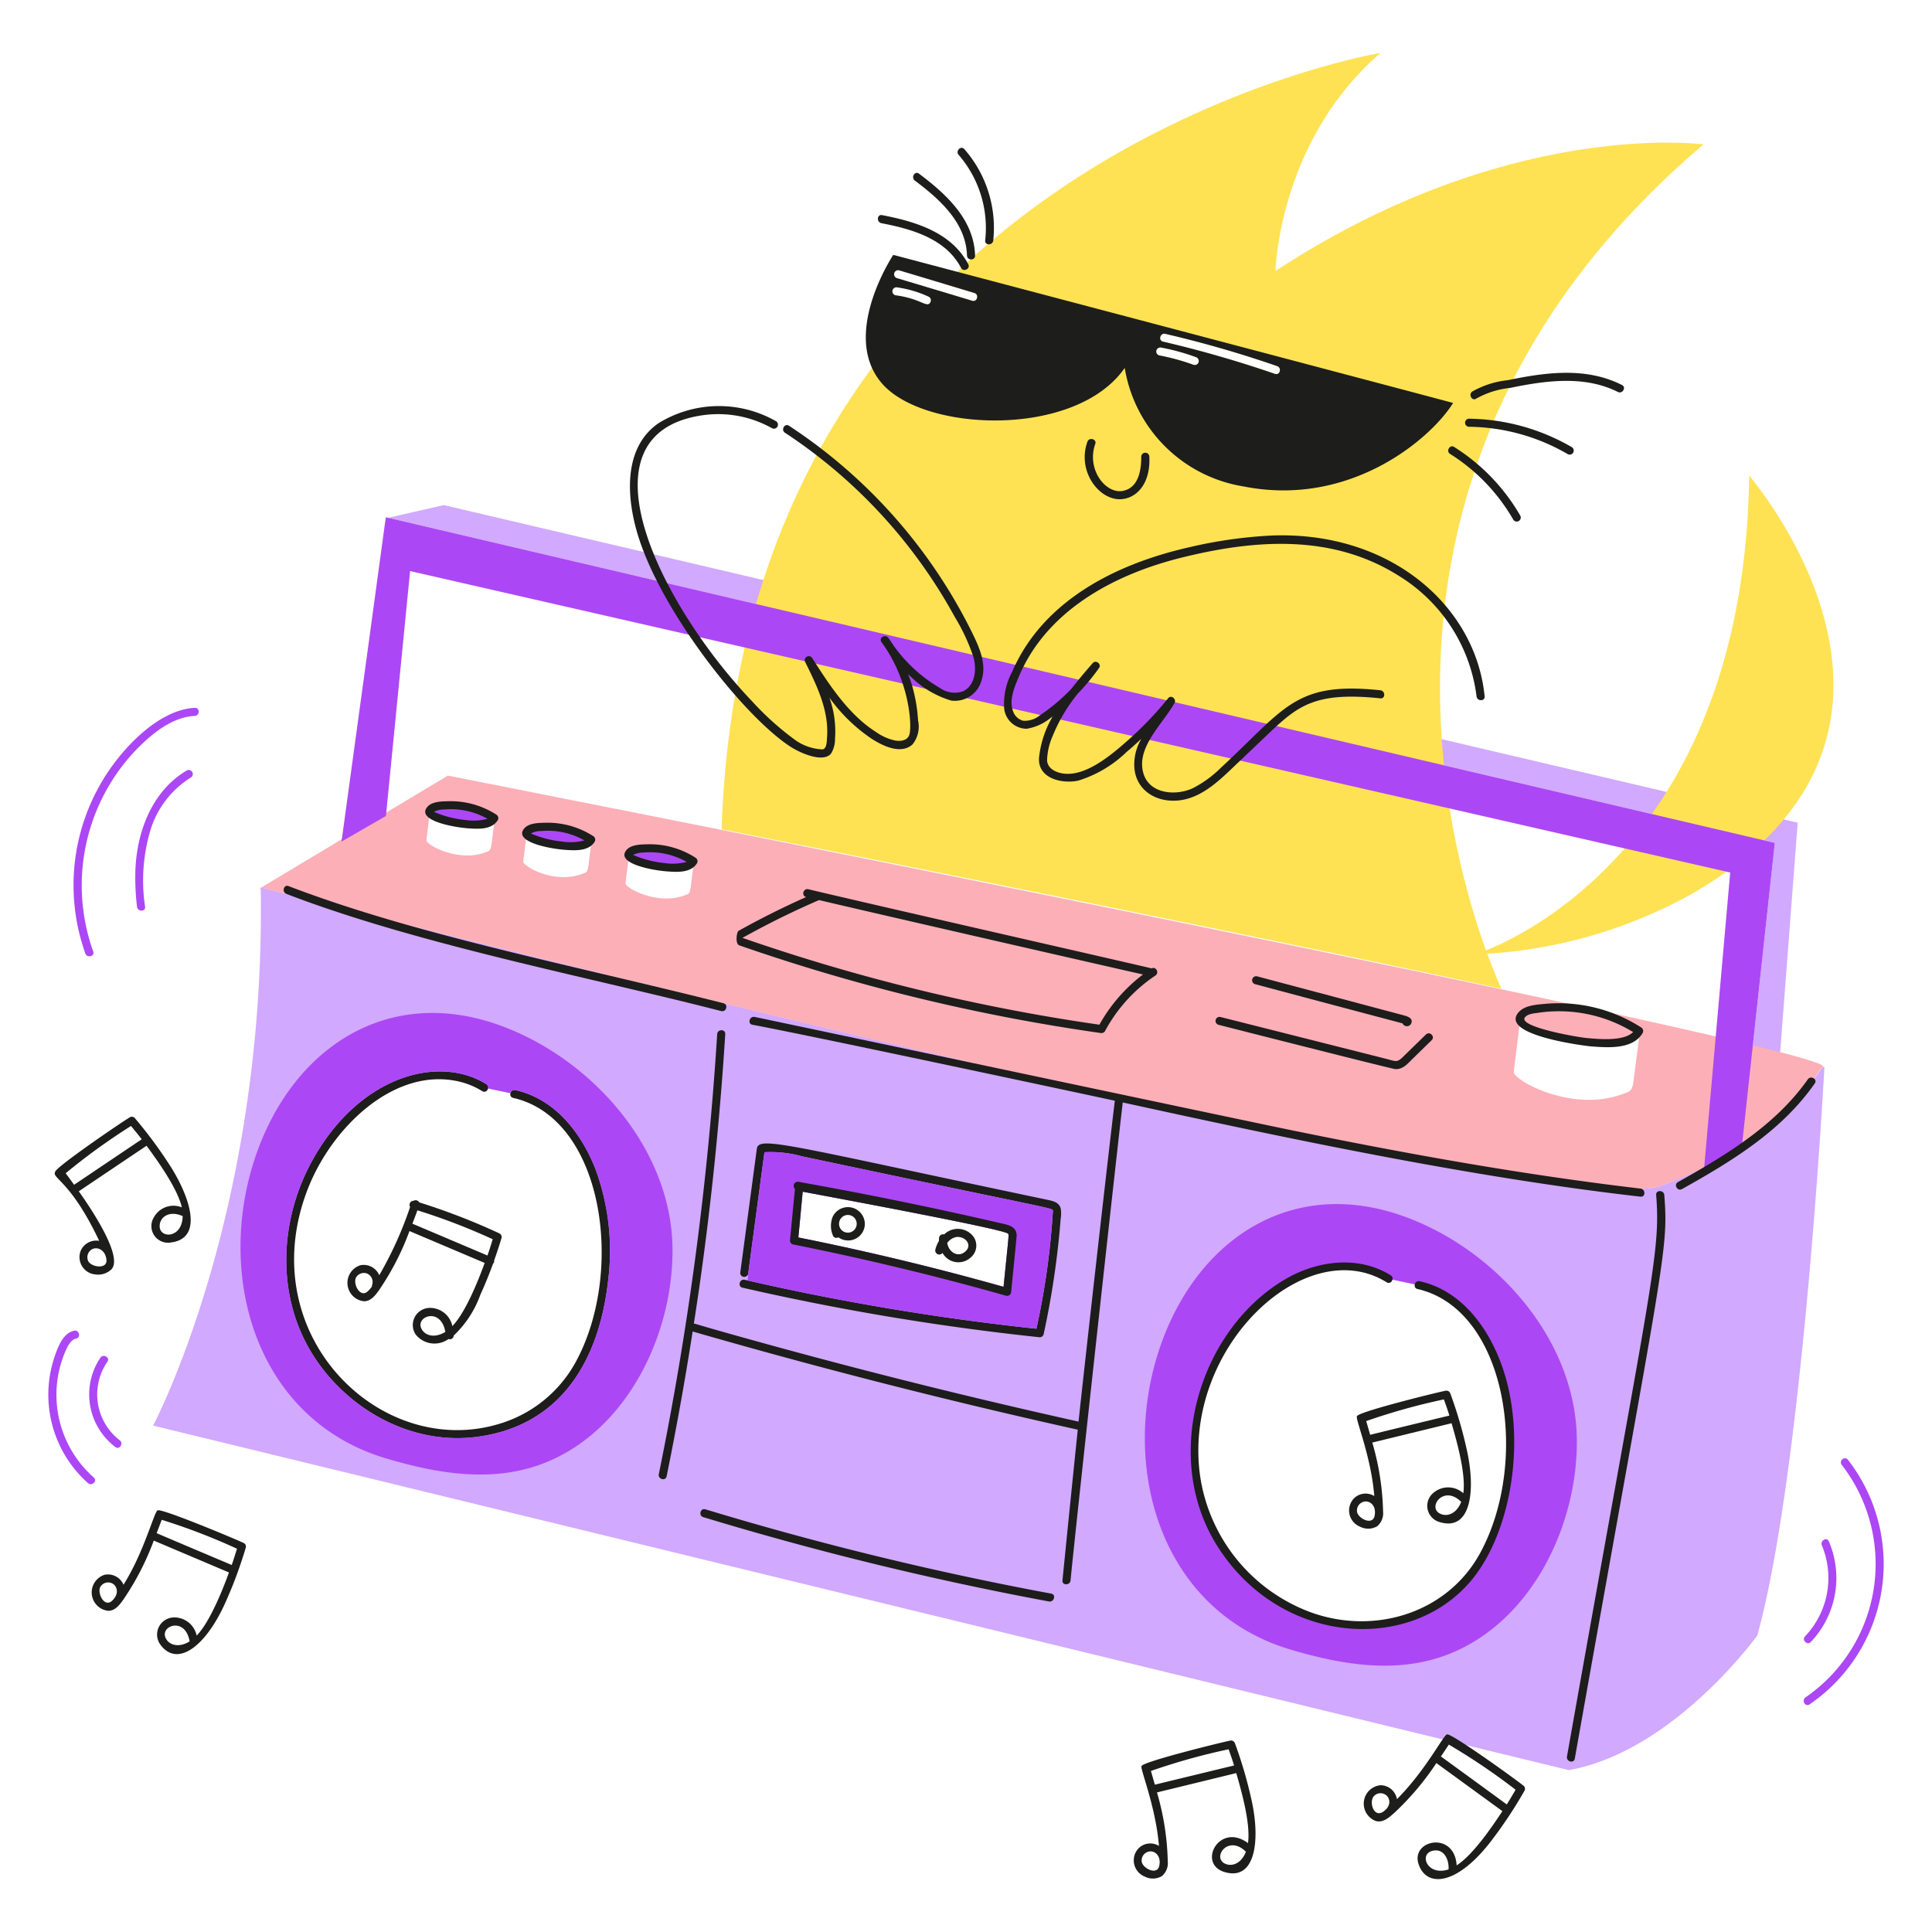 <svg xmlns="http://www.w3.org/2000/svg" viewBox="0 0 400 400" height="400" width="400" stroke-width="1"><g transform="scale(2)"><defs></defs><path d="M188.709 110.451a40.014 40.014 0 0 1-4.965 5.513l2.353-30.8L45.942 52.288 40.186 53.6l143.542 33.656-3.366 31.022a34.42 34.42 0 0 1-8.478 4.5c-10.771 3.867-144.792-30.91-144.892-30.93v.184c.515 33.613-11.142 55.545-11.142 55.545l146.561 35.667c10.868-1.952 19.5-13.931 19.5-13.931 4.5-16.164 6.742-55.019 6.948-58.775a.1.1 0 0 0-.15-.087zM58.383 143.538a14.582 14.582 0 0 1-11.611 4.922c-7.258-.25-13.9-5.735-15.985-12.7-4.28-14.277 9.981-29.1 19.34-23.167l3.1.65c5 1.111 8.055 6.337 9.009 11.378 1.483 7.746-.785 15.246-3.853 18.917zm45.505-10.326a285.75 285.75 0 0 0-21.243-5.112c.152-1.577.3-3.16.45-4.737.1.033 20.6 3.8 21.232 4.331.145.126.125-.118-.439 5.518zM152 163.323a14.582 14.582 0 0 1-11.611 4.922c-7.258-.25-13.9-5.735-15.985-12.695-4.28-14.277 9.979-29.105 19.341-23.168l3.1.651c5 1.111 8.055 6.337 9.009 11.378 1.484 7.748-.789 15.248-3.854 18.912z" fill="#d1a9ff"></path><path d="M164.279 107.459c-1.1-.1-7.269-1.194-6.4-2.168.321-.362.948-.385 1.409-.456a14.739 14.739 0 0 1 9.773 2.006c-.968.959-3.426.741-4.782.618z" fill="#ac47f5"></path><path d="M181.077 49.226c-.488 36.128-21.932 47.018-27.244 49.164-4.754-13.166-14.38-52.015 22.506-83.438 0 0-20.061-2.787-44.3 13.1 0 0 .277-13.373 10.868-22.572 0 0-25.319 4.2-45.12 23.921l3.081.93a.419.419 0 0 1-.222.808c-1.176-.353-2.355-.713-3.531-1.066-.266.272-.532.553-.8.83a.407.407 0 0 1-.537.553C84.548 43.5 75.517 60.9 74.7 85.847c23.178 4.591 56.043 11.188 80.722 16.505a57.709 57.709 0 0 1-1.458-3.62A49.979 49.979 0 0 0 175.2 92.5c28.966-16.731 5.875-43.174 5.877-43.274zm-56.992-11.747a.423.423 0 0 1-.515.293 22.572 22.572 0 0 0-3.57-.981.424.424 0 0 1-.293-.515.432.432 0 0 1 .515-.293 22.692 22.692 0 0 1 3.567.981.428.428 0 0 1 .296.515zm7.9 1.225a117.851 117.851 0 0 0-11.585-3.339c-.525-.119-.3-.927.223-.807a114.869 114.869 0 0 1 11.588 3.342c.504.176.289.979-.223.8z" fill="#fee253"></path><path d="m46.36 80.291-19.3 11.578c3.182.824 134.088 34.768 144.827 30.914 11.735-4.212 15.8-11.227 16.8-12.321C191.764 108.884 49.907 81 46.36 80.291zm3.865 7.952c-2.839 1.046-6.147-.8-6.087-1.263l.341-2.775c5.637 2.216 6.765.357 6.765.357-.506 3.664-.244 3.398-1.019 3.681zm10.028 2.228c-2.992 1.1-6.138-.864-6.087-1.263l.341-2.775c5.637 2.216 6.765.358 6.765.358-.507 3.669-.246 3.396-1.019 3.68zM70.839 92.7c-2.8 1.034-6.148-.782-6.087-1.263l.341-2.775c5.638 2.217 6.765.357 6.765.357-.504 3.655-.243 3.402-1.019 3.681zm98.2 19.6c-.168.694-.4.716-1.111.976-5.255 1.92-11.336-1.471-11.226-2.336l.634-5.111c10.386 4.081 12.462.655 12.462.655-.856 6.536-.698 5.565-.76 5.816zM26.857 91.994l.138.043v-.13z" fill="#fcafb7"></path><path d="M39.937 53.654c-.16.035-.164.017-.006.06z" fill="#d1a9ff"></path><path d="M39.953 53.546c-.413 2.757 1.3-9.506-4.6 33.575l4.6-2.651 2.5-25.352 136.656 31.207-2.764 31.347 3.957-2.846 3.426-31.57z" fill="#ac47f5"></path><path d="M65.906 87.928c-2.611.457.981 1.965 4.283 1.887a1.8 1.8 0 0 0 1.6-.667 8.258 8.258 0 0 0-5.883-1.22zm-6.306-.341a1.8 1.8 0 0 0 1.605-.667 8.259 8.259 0 0 0-5.887-1.214c-2.637.463 1.034 1.958 4.282 1.881zm-10.031-2.228a1.8 1.8 0 0 0 1.6-.666 8.252 8.252 0 0 0-5.886-1.215c-2.624.461 1.024 1.958 4.286 1.881zm-30.241-5.594c-3.545 2.1-5.123 6.212-5.307 10.169a25.128 25.128 0 0 0 .163 3.935c.059.526.9.537.835 0a18.206 18.206 0 0 1 .612-8.12 9.822 9.822 0 0 1 4.12-5.258.42.42 0 0 0-.423-.726z" fill="#ac47f5"></path><path d="M20.163 73.277c-3.78.184-7.63 4.277-9.584 7.583a21.053 21.053 0 0 0-1.74 17.855c.19.5 1 .282.808-.222a20.316 20.316 0 0 1 4.477-20.907c1.594-1.621 3.67-3.361 6.039-3.474.537-.028.542-.862 0-.835zm167.289 96.702a9.615 9.615 0 0 0 1.869-10.418c-.216-.493-.937-.065-.72.423a8.762 8.762 0 0 1-1.74 9.405c-.374.384.216.975.591.59z" fill="#ac47f5"></path><path d="M191.273 151.083a.418.418 0 0 0-.591.591 16.765 16.765 0 0 1-3.778 24.04c-.439.3-.022 1.03.422.721a17.591 17.591 0 0 0 3.947-25.352zM11.116 140.969c.314-.434-.407-.857-.721-.423a6.818 6.818 0 0 0 1.561 9.258c.439.315.856-.412.423-.721a5.979 5.979 0 0 1-1.263-8.114z" fill="#ac47f5"></path><path d="M6.779 139.863c.233-.5.515-1.16 1.112-1.3.525-.119.3-.927-.223-.808-1.16.261-1.669 1.686-2.016 2.684a12.263 12.263 0 0 0 3.464 13.1c.406.347 1-.244.59-.591a11.409 11.409 0 0 1-2.927-13.085zm138.365-14.012c-11.952-4.186-21.907 2.97-25.412 14.706-3.609 12.147.754 26.289 13.844 30.2 5.313 1.582 11.058 2.569 16.376.487 8.635-3.382 13.41-13.426 13.28-22.327-.151-10.417-8.576-19.735-18.088-23.066zM152 163.323a14.582 14.582 0 0 1-11.611 4.922c-7.257-.25-13.9-5.735-15.985-12.695-4.28-14.277 9.979-29.105 19.341-23.168l3.1.651c5 1.111 8.055 6.336 9.009 11.378 1.484 7.748-.789 15.248-3.854 18.912z" fill="#ac47f5"></path><path d="M11.544 131.39c1.251-1.353-2.317-6.563-3.388-8.066q3.5-2.356 7.014-4.715c1.186 1.605 3.213 4.445 3.654 6.375a2.322 2.322 0 0 0-2.917 1.072 1.721 1.721 0 0 0 1.751 2.57c3.561-.42 1.881-4.934-.054-7.957a45.586 45.586 0 0 0-3.664-4.944.418.418 0 0 0-.5-.065c-1.294.8-7.786 5.251-7.73 5.659-.383.643 1.622.912 4.559 7.133a1.753 1.753 0 0 0-1.914 1.025 1.8 1.8 0 0 0 1.55 2.455 1.959 1.959 0 0 0 1.639-.542zm4.992-4.341c-.1-1.012.962-1.808 2.374-1.155-.031 2.252-2.251 2.341-2.374 1.155zm-1.865-9.112-7 4.71c-.287-.4-.58-.8-.873-1.192a65.168 65.168 0 0 1 6.765-4.895c.371.455.751.911 1.108 1.377zm-5.534 12.624a.951.951 0 0 1 .309-1.187c.545-.379 1.477-.045 1.577 1.063.077.981-1.551.748-1.886.124zm67.724 2.739a260.083 260.083 0 0 0 30.773 5.133.413.413 0 0 0 .4-.309 88.469 88.469 0 0 0 1.766-11.954 3.552 3.552 0 0 0 .016-1.014c-.152-.693-.792-.828-1.393-.953-26.95-5.664-29.859-6.63-30.073-5.3l-1.724 12.884a.418.418 0 0 0 .835 0l1.675-12.51a12.162 12.162 0 0 1 3.875.422c27.142 5.764 25.912 5.3 25.986 5.67a79.252 79.252 0 0 1-1.707 12.18 255.91 255.91 0 0 1-30.214-5.068c-.513-.109-.74.698-.215.819zm94.584-9.6c.483 6.053-.475 8.747-9.232 58.135-.092.526.711.754.808.223 9.226-51.963 9.718-52.591 9.264-58.358-.049-.527-.885-.533-.84 0zm-96.551-19.846c-15.394-3.9-31.718-7.028-45.023-12.126-.5-.194-.721.613-.223.808 13.631 5.236 31.188 8.574 45.018 12.131.526.125.748-.681.228-.813z" fill="#1d1d1b"></path><path d="M169.829 123.877c.532.066.532-.774 0-.834-12.136-1.429-24.05-3.572-35.976-6.011-5.941-1.215-54.98-11.617-55.739-11.758-.526-.1-.754.711-.223.808 5.99 1.111 36.969 7.741 37.516 7.865-.781 6.44-3.269 28.583-3.756 33.217q-15.559-3.456-30.984-7.67c-8.657-2.372-8.64-2.472-8.841-2.472 1.426-9.082 2.594-19.488 3.252-29.97.033-.537-.8-.537-.835 0a331.6 331.6 0 0 1-6.043 45.554c-.108.526.7.748.808.223q1.521-7.464 2.694-14.994a660.858 660.858 0 0 0 39.868 10.164 3870.44 3870.44 0 0 0-1.583 15.606c-.054.537.786.531.835 0 .629-6.478 4.971-45.923 5.405-49.479 16.654 3.644 35.927 7.744 53.602 9.751zm-55.913-16.944a.435.435 0 0 0 .472-.19 16 16 0 0 1 5.22-5.756c.433-.288.049-.976-.39-.738-.1-.056-28.622-6.541-35.543-8.195-.52-.125-.748.677-.222.807q-3.578 1.594-7 3.5c-.189.107-.375 1.347.076 1.5a198.824 198.824 0 0 0 37.387 9.072zm-37.065-9.849c.583-.292 3.537-2.011 7.941-3.908 4.141.992 31.119 7.171 33.531 7.7a16.841 16.841 0 0 0-4.515 5.2 198.485 198.485 0 0 1-36.957-8.992zm-23.504 15.763c-.526-.12-.748.688-.222.807 9.345 2.126 11.59 17.893 6.5 27.293a13.366 13.366 0 0 1-7.946 6.45c-12.234 3.719-25.538-9.122-19.9-24.1 2.463-6.55 9.05-12.9 15.747-11.334a8 8 0 0 1 2.395.992c.456.287.879-.439.423-.721-5.04-3.139-13.4-.766-18.186 8.218-3.263 6.131-3.539 13.822.228 19.8 3.594 5.7 10.288 9.42 17.091 8.477 8.437-1.159 12.511-7.656 13.475-16.153a24.443 24.443 0 0 0-1.3-11.529c-1.5-3.84-4.252-7.303-8.305-8.2z" fill="#1d1d1b"></path><path d="M152.3 163.615c4.316-5.157 5.87-15.371 2.971-22.782-1.5-3.851-4.253-7.305-8.305-8.2-.526-.12-.748.688-.222.807 9.219 2.1 11.669 17.748 6.5 27.293-3.36 6.218-10.884 8.563-17.519 6.185a17.821 17.821 0 0 1-11.481-14.061c-1.91-13.3 10.891-25.336 19.3-20.116.456.287.879-.439.423-.721-3.333-2.076-7.561-1.534-10.835.358-8.87 5.126-13.017 18.31-7.123 27.656 6.501 10.322 19.951 11.157 26.291 3.581zm-26.16-57.528c.1.026 17.922 4.564 18.3 4.586.8.049 1.307-.591 1.822-1.095l1.946-1.9c.385-.374-.206-.965-.591-.59-.537.52-2.125 2.07-2.385 2.325-.646.631-.732.445-1.816.178-.358-.092-15.4-3.892-17.059-4.308a.415.415 0 0 0-.217.804zm19.053-.146a.492.492 0 0 0 .894.011c.266-.6-.52-.775-.922-.884l-15.036-4a.419.419 0 0 0-.222.807c6.516 1.746 14.632 3.888 15.286 4.066zm-36.372 59.03a332.755 332.755 0 0 1-35.8-8.727c-.515-.158-.738.651-.223.808a332.91 332.91 0 0 0 35.792 8.732c.535.086.762-.715.231-.813zm3.746-119.241c-1.093 3.055 1.22 6.094 3.5 5.946 1.535-.093 3.056-1.534 2.911-4.412a.418.418 0 0 0-.835 0c0 1.574-.342 3.235-1.892 3.55-1.8.36-3.808-2.247-2.867-4.862.169-.504-.637-.726-.817-.222zm-12.462-19.276c.016.537.851.537.835 0-.114-3.745-3.02-6.391-5.811-8.478-.434-.319-.846.4-.423.721 2.542 1.903 5.294 4.342 5.399 7.757zm-.624 1.268c.25.478 1 .114.754-.363-1.74-3.322-5.508-4.434-8.928-5.09-.526-.1-.585.732-.065.835 3.106.596 6.658 1.589 8.239 4.618zm53.35 13.536a9.054 9.054 0 0 1 3.49-1.1c3.751-.778 7.729-1.307 11.161.417.477.239.906-.482.423-.721-3.7-1.864-7.805-1.33-11.806-.5a9.5 9.5 0 0 0-3.691 1.176c-.434.316-.017 1.042.423.728zm-.77 2.921a20.783 20.783 0 0 1 10.228 2.83.418.418 0 0 0 .423-.721 21.708 21.708 0 0 0-10.651-2.944.418.418 0 0 0 0 .835zm-1.946 2.813a19.494 19.494 0 0 1 6.537 6.8.418.418 0 0 0 .721-.423 20.508 20.508 0 0 0-6.841-7.1c-.45-.285-.872.44-.417.723zm-48.129-22.099c-.06.531.775.531.835 0a12.362 12.362 0 0 0-2.992-9.454c-.359-.406-.944.19-.591.591a11.575 11.575 0 0 1 2.748 8.863zm50.866 47.191c.054.532.889.537.835 0-.906-9.26-9.658-17.117-22.056-16.646a47.678 47.678 0 0 0-8.662 1.246c-7.686 1.764-15.051 5.622-18.175 12.825a7.072 7.072 0 0 0-.84 3.865 2.352 2.352 0 0 0 2.319 2.066 5.161 5.161 0 0 0 2.754-1.361 10.537 10.537 0 0 0-1.469 4.385c-.124 2.141 2.391 2.7 4.055 2.347a12.455 12.455 0 0 0 5.024-2.981c2.8-2.347.766-1.328.781 1.35.012 2.38 1.964 3.836 4.353 3.7 2.537-.147 4.444-2.077 6.174-3.724L131.262 76c3.1-2.945 4.862-4.412 11.633-3.708.536.054.53-.78 0-.835-8.844-.929-9.839 1.852-16.5 8.012a11.552 11.552 0 0 1-2.927 2.13c-1.718.8-4.434.618-5.09-1.5-.827-2.7 1.984-5.133 3.209-7.323.222-.4-.347-.889-.656-.5a36.133 36.133 0 0 1-3.854 4.076c-1.8 1.615-4.528 4.011-6.928 3.735-.769-.087-1.707-.488-1.756-1.372a6.636 6.636 0 0 1 .564-2.488 17.136 17.136 0 0 1 2.624-4.434 22.066 22.066 0 0 0 2.2-2.656c.276-.385-.347-.862-.655-.5a61.086 61.086 0 0 0-2.223 2.672 19.506 19.506 0 0 1-3.225 2.721 2.477 2.477 0 0 1-1.767.58 1.5 1.5 0 0 1-1.03-.959c-.455-1.144.135-2.537.585-3.594 2.837-6.739 9.633-10.519 16.744-12.305 7.794-1.952 15.732-2.459 22.555 1.833a17.153 17.153 0 0 1 8.087 12.499zm-71.063 5.188c1.087.713 3.439 1.725 4.244.732a2.831 2.831 0 0 0 .407-1.5 10.423 10.423 0 0 0-.58-4.287 17.114 17.114 0 0 0 4.417 4.287c1.128.716 2.982 1.632 4.185.559a2.946 2.946 0 0 0 .575-2.483 16.32 16.32 0 0 0-.407-2.8c-.517-2.212-.945-2.241-.271-1.659a10.091 10.091 0 0 0 4.1 2.4 2.863 2.863 0 0 0 3.155-2.114c.531-1.626-.2-3.307-.905-4.76A54.386 54.386 0 0 0 81.68 44.076c-.45-.3-.872.429-.422.721a53.581 53.581 0 0 1 17.584 19.075 20.152 20.152 0 0 1 1.93 4.158c.336 1.214.222 2.862-1.041 3.518a2.611 2.611 0 0 1-2.423-.326 15.376 15.376 0 0 1-4.787-4.369 16.477 16.477 0 0 0-.558-.813c-.314-.422-1.014-.043-.721.423 2.973 4.011 3.2 8.864 2.873 9.654-.238.575-.911.629-1.453.542a5.426 5.426 0 0 1-1.973-.878c-2.824-1.791-4.81-4.833-6.607-7.654a.418.418 0 0 0-.721.423c1.219 2.46 2.456 5.008 2.255 7.762-.027.358-.006 1.2-.472 1.263a5.25 5.25 0 0 1-2.694-.875 29.676 29.676 0 0 1-4.553-4.06c-9.44-9.866-18.5-27.748-5.144-29.656a11.364 11.364 0 0 1 7.155 1.339.418.418 0 0 0 .423-.721 11.923 11.923 0 0 0-12.17.212c-3.788 2.629-3.274 8.006-2.038 11.86 2.535 7.911 10.898 18.476 15.666 21.598zm105.354 34.463c-3.308 4.709-8.4 7.811-13.443 10.636-.472.26-.049.986.422.721 5.226-2.927 10.309-6.022 13.741-10.934.315-.444-.412-.858-.72-.423zm-27.212-7.816c-.937.09-2.227.152-2.829 1-1.675 2.348 7.463 3.4 7.567 3.4 1.708.125 4.358.363 5.377-1.388a.422.422 0 0 0-.152-.569 15.817 15.817 0 0 0-9.963-2.443zm4.348 3.54c-1.1-.1-7.269-1.194-6.4-2.168.321-.362.948-.385 1.409-.456a14.739 14.739 0 0 1 9.773 2.006c-.968.959-3.426.741-4.782.618zM69.1 90.211c1.025.07 2.439.162 3.052-.851a.422.422 0 0 0-.152-.569 8.723 8.723 0 0 0-4.934-1.391c-.683.016-1.7.016-2.189.569-1.209 1.372 2.459 2.113 4.223 2.242zm-2.526-1.952a7.706 7.706 0 0 1 4.515.965 5.68 5.68 0 0 1-2.347.114 10.849 10.849 0 0 1-3.2-.835 2.2 2.2 0 0 1 1.031-.244zm-8.061-.282c1.024.071 2.439.163 3.052-.851a.422.422 0 0 0-.152-.569 8.739 8.739 0 0 0-4.933-1.388c-.683.017-1.7.017-2.19.57-1.206 1.367 2.45 2.108 4.223 2.238zm-2.532-1.946A7.712 7.712 0 0 1 60.5 87a5.68 5.68 0 0 1-2.347.114 10.85 10.85 0 0 1-3.2-.835 2.124 2.124 0 0 1 1.028-.248zm-7.502-.282c1.025.071 2.44.163 3.052-.851a.422.422 0 0 0-.152-.569 8.729 8.729 0 0 0-4.932-1.387c-.683.016-1.7.016-2.19.569-1.207 1.367 2.448 2.108 4.222 2.238zM45.953 83.8a7.692 7.692 0 0 1 4.516.965 5.68 5.68 0 0 1-2.347.114 10.85 10.85 0 0 1-3.2-.835 2.127 2.127 0 0 1 1.031-.244zm5.773 43.894a67.242 67.242 0 0 0-8.32-3.221.436.436 0 0 0-.6-.167.417.417 0 0 0-.352.634 38.339 38.339 0 0 1-3.193 7.069 1.751 1.751 0 0 0-1.94-1.036 1.914 1.914 0 0 0 .363 3.734c.71 0 1.171-.617 1.545-1.137a27.963 27.963 0 0 0 3.16-6.131q3.9 1.65 7.784 3.3c-.656 1.814-1.991 5.148-3.344 6.537a2.365 2.365 0 0 0-2.217-1.881 1.775 1.775 0 0 0-1.6 2.726 2.483 2.483 0 0 0 3.415.494.4.4 0 0 0 .542-.358 10.855 10.855 0 0 0 2.76-4.233 43.254 43.254 0 0 0 1.311-3.209.341.341 0 0 0 .109-.32c.276-.775.536-1.551.769-2.342a.419.419 0 0 0-.192-.459zm-14.879 4.569a.942.942 0 0 1 1.153-.428.961.961 0 0 1 .515 1.209.425.425 0 0 0-.016.141 3.006 3.006 0 0 1-.455.515c-.769.671-1.514-.775-1.197-1.437zm6.759 5.241c-.563-1.259 2.042-2.207 2.494.375-1.157.709-2.165.359-2.494-.379zm-.916-10.829q.269-.693.521-1.383a64.714 64.714 0 0 1 7.794 2.993 46.472 46.472 0 0 1-.542 1.685q-3.887-1.65-7.773-3.295zM25.252 159.74c-1.56-.713-8.541-3.6-8.922-3.388-.327-.021-1.37 4.249-3.545 7.7a1.751 1.751 0 0 0-1.94-1.036 1.915 1.915 0 0 0 .363 3.735c.71 0 1.171-.618 1.545-1.138a27.974 27.974 0 0 0 3.165-6.131q3.9 1.65 7.784 3.3c-.656 1.812-1.99 5.147-3.344 6.536a2.364 2.364 0 0 0-2.217-1.88 1.774 1.774 0 0 0-1.6 2.726c1.691 2.465 4.611.482 6.716-4.1a45.176 45.176 0 0 0 2.19-5.87.406.406 0 0 0-.195-.454zm-14.879 4.56a.942.942 0 0 1 1.155-.428c.608.232.879 1.136.043 1.864-.764.676-1.512-.771-1.198-1.436zm6.765 5.242c-.562-1.261 2.042-2.208 2.493.374-1.155.714-2.166.364-2.493-.37zm-.922-10.831q.268-.69.521-1.382a64.714 64.714 0 0 1 7.794 2.993c-.173.563-.346 1.127-.542 1.685q-3.889-1.637-7.773-3.292z" fill="#1d1d1b"></path><path d="M151.887 150.281a44.764 44.764 0 0 0-1.745-6.017.431.431 0 0 0-.515-.292c-1 .2-9.036 2.184-9.155 2.634-.215.22 1.46 4.086 1.794 8.266a1.709 1.709 0 0 0-2.109.244 1.809 1.809 0 0 0 .623 2.922 1.842 1.842 0 0 0 1.789-.044 1.755 1.755 0 0 0 .607-1.523 27.492 27.492 0 0 0-1.116-7.138l8.206-2c.556 1.915 1.5 5.274 1.215 7.247a2.334 2.334 0 0 0-3.02-.1 1.743 1.743 0 0 0 .57 3.085c3.177.972 3.748-3.082 2.856-7.284zm-11.4 6.261a.94.94 0 0 1 .613-1.063c.629-.228 1.434.331 1.193 1.459-.211.976-1.637.303-1.806-.396zm1.351-8.012-.407-1.42a65.514 65.514 0 0 1 8.039-2.244c.2.553.4 1.111.569 1.675q-4.098.984-8.201 1.989zm7.377 8.223c-1.592-.565.18-3.15 2.049-1.279-.453 1.16-1.34 1.531-2.049 1.279zM129.593 186.5a44.655 44.655 0 0 0-1.746-6.018.432.432 0 0 0-.515-.292c-1.023.21-9.036 2.185-9.156 2.634-.2.209 1.456 4.1 1.8 8.266a1.709 1.709 0 0 0-2.108.244 1.808 1.808 0 0 0 .623 2.922 1.84 1.84 0 0 0 1.788-.043 1.761 1.761 0 0 0 .608-1.524 27.507 27.507 0 0 0-1.117-7.138l8.207-2c.558 1.93 1.5 5.273 1.214 7.247-2.959-2.2-5.271 2.12-2.451 2.987 3.168.97 3.742-3.114 2.853-7.285zm-11.393 6.267a.938.938 0 0 1 .613-1.062c.634-.231 1.435.337 1.192 1.459-.213.969-1.639.297-1.805-.397zm1.35-8.017-.406-1.42a65.642 65.642 0 0 1 8.039-2.244c.2.553.395 1.111.569 1.675q-4.109.992-8.204 1.989zm7.378 8.223c-1.576-.562.179-3.149 2.049-1.279-.458 1.165-1.346 1.531-2.051 1.279zm22.872-13.426c-.3-.072-2.171 3.683-5.188 6.7a1.743 1.743 0 0 0-1.686-1.442 1.916 1.916 0 0 0-.477 3.714c.732.184 1.361-.38 1.86-.825a28.484 28.484 0 0 0 4.385-5.181q3.414 2.487 6.835 4.975c-1.128 1.7-3.032 4.51-4.737 5.617-.221-3.605-4.779-2.644-3.942-.13.818 2.453 3.951 2.224 7.486-2.358a45.4 45.4 0 0 0 3.475-5.237.414.414 0 0 0-.065-.5c-1.38-1.08-7.521-5.472-7.946-5.333zM142.174 186a.935.935 0 0 1 1.246-.217c.518.337.655 1.21-.3 1.805-.898.534-1.386-.958-.946-1.588zm6.1 5.6c1.2-.31 1.745.91 1.681 1.919-2.181.725-3.101-1.559-1.678-1.919zm.889-9.768c.277-.407.548-.819.819-1.231a65.617 65.617 0 0 1 6.911 4.673q-.439.764-.911 1.523-3.396-2.484-6.816-4.968zM92.473 26.384s-5.573 8.358-1.117 13.372 20.061 5.572 25.075-1.67a14.85 14.85 0 0 0 12.262 12.262c11.144 2.228 19.5-5.014 21.731-8.635-8.106-2.169-52.636-13.913-57.951-15.329zM96.31 31.3c-.364.624-.905-.374-3.626-.737a.419.419 0 0 1 .222-.808 11.39 11.39 0 0 1 3.258.976.417.417 0 0 1 .146.569zm4.334-.165q-3.9-1.181-7.8-2.345a.419.419 0 0 1 .222-.807q3.9 1.17 7.8 2.344c.515.157.293.964-.222.808zm23.441 6.344a.423.423 0 0 1-.515.293 22.572 22.572 0 0 0-3.57-.981.424.424 0 0 1-.293-.515.432.432 0 0 1 .515-.293 22.692 22.692 0 0 1 3.567.981.428.428 0 0 1 .296.515zm7.9 1.225a117.851 117.851 0 0 0-11.585-3.339c-.525-.119-.3-.927.223-.807a114.869 114.869 0 0 1 11.588 3.342c.504.176.289.979-.223.8zM86.2 125.959a2.527 2.527 0 0 0 0 1.881.4.4 0 0 0 .591.249 1.729 1.729 0 0 0 2.731-1.257 1.748 1.748 0 0 0-3.322-.873zm2.483.775a.913.913 0 1 1-1.8-.255.913.913 0 0 1 1.801.255zm8.885 2.966a1.879 1.879 0 0 0 2.889.5 1.6 1.6 0 0 0 .325-2.168 2.028 2.028 0 0 0-3.046-.244.41.41 0 0 0-.526.4 2.283 2.283 0 0 0-.011.271 3.287 3.287 0 0 0-.374.9.418.418 0 0 0 .743.341zm1.409-1.638a.061.061 0 0 0 .022-.005c.874-.109 1.64.745 1.03 1.4-.736.8-1.793.264-1.973-.781a1.5 1.5 0 0 1 .921-.614z" fill="#1d1d1b"></path><path d="M108.994 125.368c-.074-.369 1.156.094-25.986-5.67a12.162 12.162 0 0 0-3.875-.422C77.217 133.6 77.48 131.5 77.4 132.555a256.013 256.013 0 0 0 29.889 4.993 79.252 79.252 0 0 0 1.705-12.18zm-5.106 7.844a285.75 285.75 0 0 0-21.243-5.112c.152-1.577.3-3.16.45-4.737.1.033 20.6 3.8 21.232 4.331.145.126.125-.118-.439 5.518z" fill="#ac47f5"></path><path d="M81.778 128.42a.417.417 0 0 0 .309.4c7.658 1.528 15.33 3.4 22.056 5.313a.428.428 0 0 0 .532-.4c.1-1.03.568-5.674.568-5.816.006-.97-.889-1.117-1.647-1.29a414.909 414.909 0 0 0-20.924-4.282.425.425 0 0 0-.379.726c-.174 1.777-.342 3.566-.515 5.349zm22.549-.726c.144.126.125-.118-.439 5.518a285.75 285.75 0 0 0-21.243-5.112c.152-1.577.3-3.16.45-4.737.105.037 20.597 3.798 21.232 4.331z" fill="#1d1d1b"></path><path d="M69.614 129.13c-.152-10.413-8.581-19.734-18.088-23.064-11.942-4.184-21.906 2.961-25.412 14.706-3.61 12.147.754 26.289 13.845 30.2 5.312 1.582 11.057 2.569 16.375.487 8.635-3.384 13.41-13.428 13.28-22.329zm-6.662 3.442c-.964 8.5-5.038 14.994-13.475 16.153-6.8.943-13.5-2.775-17.091-8.477-3.767-5.974-3.491-13.665-.228-19.8 4.791-8.984 13.146-11.357 18.186-8.218a.393.393 0 0 1 .182.447l2.314.486a.418.418 0 0 1 .507-.32c4.053.9 6.805 4.36 8.3 8.2a24.443 24.443 0 0 1 1.305 11.529z" fill="#ac47f5"></path></g></svg>